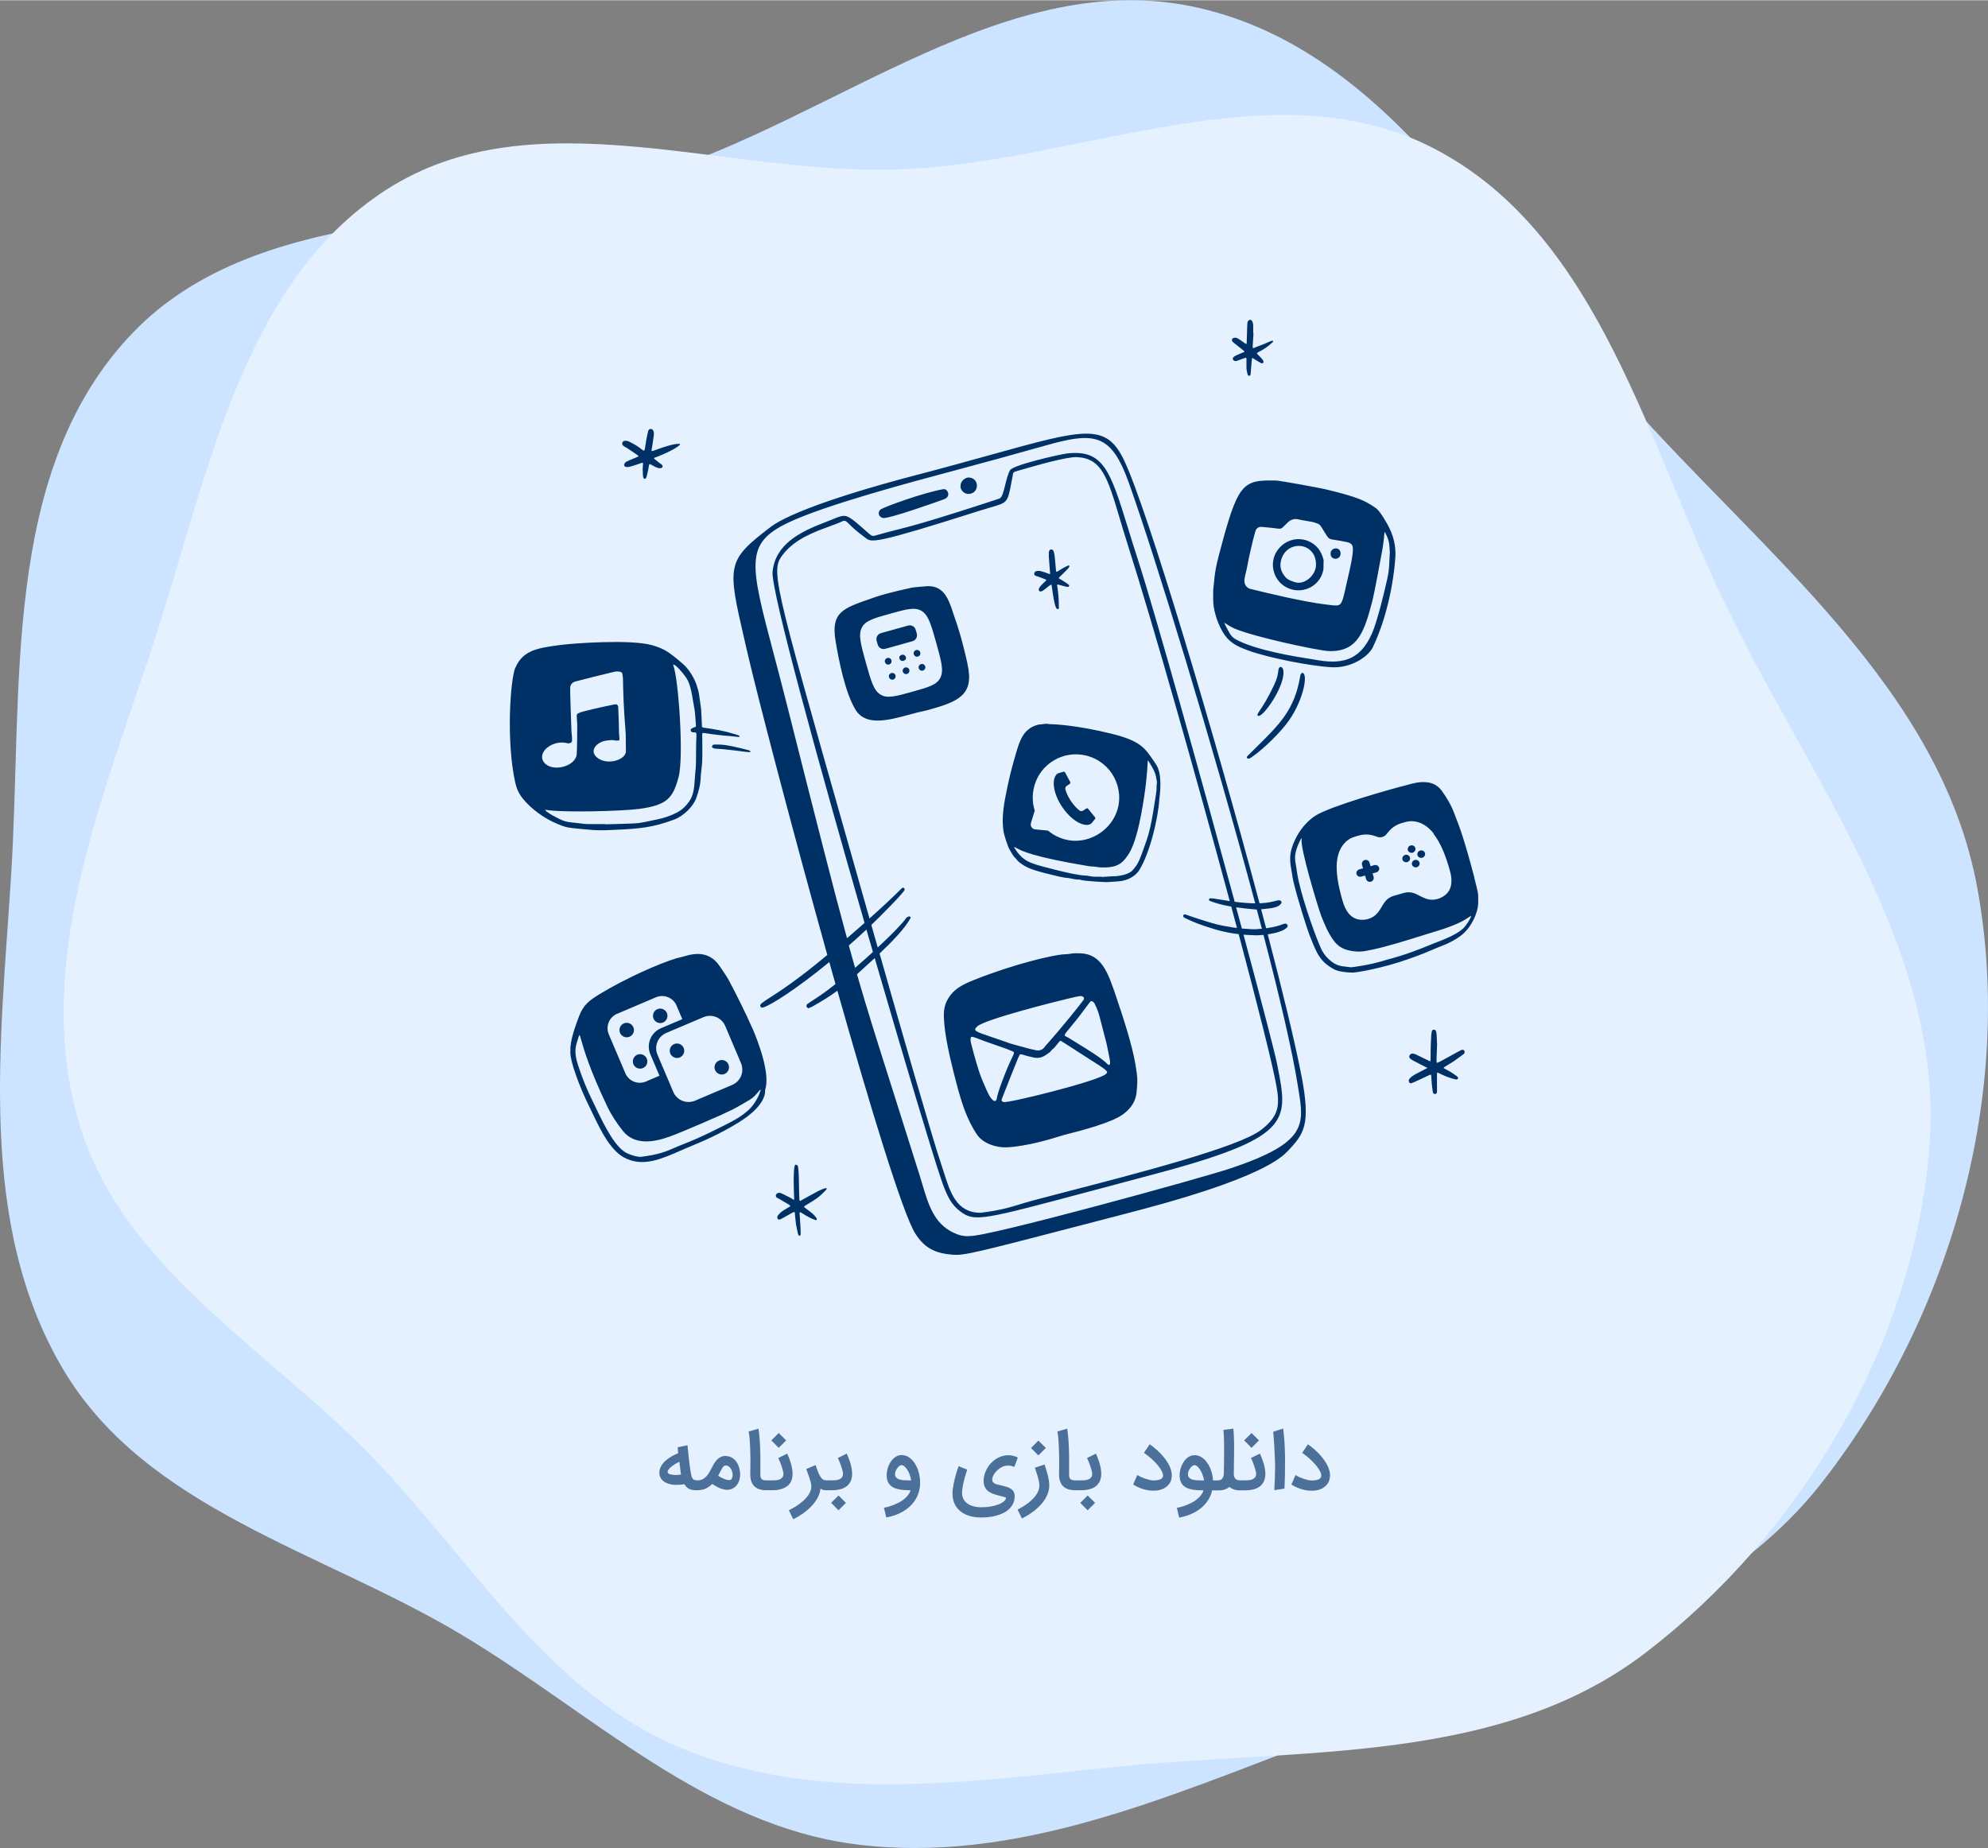<?xml version="1.0" encoding="UTF-8"?><svg id="a" xmlns="http://www.w3.org/2000/svg" width="16.51cm" height="15.35cm" viewBox="0 0 468 435"><rect x="0" y="0" width="468" height="435" fill="#808080" stroke="none"/><path d="M153.05,41.35C196.98,27.8,237.44-8.47,282.26,1.81c45.24,10.37,69.93,57.41,100.7,92.24,31.92,36.12,73.97,67.71,82.57,115.17,8.75,48.28-6.34,100.78-36.42,139.47-28.06,36.1-76.79,45.1-119.56,61.17-35.2,13.23-70.49,28.96-107.81,24.3-35.56-4.44-62.34-30.97-93.11-49.39-32.9-19.7-74.24-29.49-93.8-62.52C-5.46,287.99.15,245.55,2.63,205.79c2.74-43.85-2.24-93.8,27.38-126.18,29.61-32.37,81.15-25.34,123.04-38.26Z" fill="#cce4ff" fill-rule="evenodd"/><path d="M211.71,39.83c43.11-1.62,88.58-24.9,126.71-4.49,38.49,20.61,49.45,69.75,68.88,109.2,20.16,40.92,50.61,80.18,46.88,125.75-3.79,46.36-30.21,90.74-66.86,118.79-34.2,26.17-80.54,22.44-123.21,26.67-35.11,3.47-70.92,9.21-103.61-4.22-31.15-12.8-48.99-43.67-72.41-68.1-25.04-26.12-60.13-45.24-69.84-80.29-10.08-36.37,5.3-73.86,17.2-109.66,13.13-39.49,20.73-86.46,55.44-108.84,34.69-22.37,79.7-3.28,120.8-4.83Z" fill="#e5f1ff" fill-rule="evenodd"/><path d="M295.12,78.4h0v-.03s0,.03,0,.03ZM290.49,80.68l.05.04s.03.02.04.03c.65.52,1.14.9,1.5,1.18h0c.69.54.91.71.88.8-.01.04-.08.07-.16.11h-.02c-.39.18-.71.31-.97.42h0s0,0,0,0h0c-1.04.44-1.21.52-1.49.84-.37.43.26,1.03.84.8.35-.14.7-.26,1.05-.38.27-.09.54-.18.81-.28.35-.12.41-.1.41.26,0,.58,0,1,0,1.34,0,1.13,0,1.22.3,2.32.09.35.64.36.68-.14.25-3.19.26-3.26.33-3.59.01-.07.03-.14.05-.25.52.31.92.55,1.22.74.96.59,1.02.63,1.3.48.54-.31-.52-1.33-1.09-1.88l-.08-.08s-.05-.05-.08-.08c-.29-.28-.11-.38.45-.67.62-.33,1.72-.9,3.15-2.25.04-.03.04-.09.05-.15,0-.03,0-.06.01-.09h-.03c-.09-.03-.16-.04-.22-.04-.13,0-.25.06-.63.22-.51.23-1.49.66-3.56,1.43-.04.01-.07.03-.1.04-.09.04-.15.06-.2.04-.12-.05-.09-.43,0-1.84.03-.45.07-1.01.11-1.69h-.07c0-.21,0-.41,0-.62,0-.42.02-.83,0-1.24-.06-.97-.56-1.68-1.16-1.03-.22.23-.22.26-.28,2.28h0c-.02.64-.04,1.48-.08,2.59,0,.02,0,.05,0,.08,0,.24.01.64-.3.42-.35-.24-.64-.44-.87-.6-1.1-.77-1.19-.83-1.79-.78-.43.04-.67.47-.43.84.08.14.22.24.35.35ZM151.29,110.52v-.02s0,0,0,0v.02ZM147.38,105.27c.21.13.47.3.77.5.24.16.46.31.65.44,1.22.82,1.54,1.04,1.5,1.15-.01.04-.07.06-.15.1l-.04.02c-.23.11-.58.25-.96.41-.62.25-1.3.53-1.67.73-.44.24-.64.7-.52.95.31.63,1.38.26,3.03-.29.35-.12.73-.25,1.13-.38.29-.09.28-.07.21.87-.01.2-.03.45-.05.75h.02s.03.13.03.34c-.01.36-.04.97.14,1.56.06.21.31.31.48.19.2-.13.24-.22.64-2.04.07-.3.1-.55.13-.75.08-.52.11-.72.41-.56,1.72.93,1.8.93,2.45.88.22-.02.41-.18.41-.4,0-.12-.09-.26-.16-.37l-.03-.04s-.03-.03-.08-.06c-.12-.09-.48-.33-1.65-1.28-.25-.21-.05-.28.36-.42.13-.04.28-.1.44-.16,1.3-.52,4.23-1.77,5.21-2.78.03-.02-.05-.2-.07-.2-1.41-.1-3.91.81-5.64,1.43-.25.09-.49.18-.71.25-.34.12-.3-.09-.21-.58.02-.12.05-.27.07-.43.05-.34.1-.64.14-.91.3-1.91.37-2.33.16-2.8-.15-.35-.36-.48-.68-.46-.32.03-.48.18-.58.58-.37,1.59-.53,2.69-.64,3.4-.11.72-.15,1.04-.3,1.1-.12.04-.31-.1-.67-.37-.51-.39-1.37-1.04-2.85-1.74-.61-.28-1.5-.34-1.61.34-.08.47.18.63.87,1.06ZM207.81,121.88c1.26.33,13.12-3.93,14.34-4.37,1.96-.7.85-2.56-.01-2.42-4.76.8-14.03,4.22-14.8,4.76-.74.52-.65,1.73.47,2.03ZM227.99,116.23c2.57-.06,2.69-3.71.12-3.88-.88-.06-2.04.91-1.98,1.94v.02h-.01c-.1,1.03.92,1.94,1.87,1.92ZM243.77,135.48c.09.04.13.05.21.08.18.05.57.16,2.11.77.35.14.24.24-.07.51-.12.11-.28.25-.45.43l-.05.05-.08.08c-.49.49-1.18,1.18-.79,1.66.35.43,1.19-.27,1.88-.84.54-.45.98-.82,1.04-.52.02.09.04.27.07.52.17,1.29.59,4.37,1.09,4.99.07.1.28.12.42.12.04,0,.12-.18.12-.28,0-2.61-.22-4.02-.33-4.76-.07-.45-.1-.65-.02-.71.06-.05.19-.02.42.05.03,0,.07.02.1.03h.05c.29.09.54.15.75.21,1.1.3,1.29.34,1.43.04.12-.25-.04-.35-1.53-1.29l-.02-.02c-.21-.13-.38-.23-.52-.3-.35-.19-.46-.25-.22-.47.24-.24.47-.46.68-.66,1.33-1.29,1.89-1.83,1.64-2.08-.04-.03-.17-.05-.24-.01-.97.42-1.62.84-2.06,1.12-.57.36-.77.49-.81.08-.06-.69-.11-1.25-.15-1.72-.15-1.79-.18-2.17-.46-2.94-.18-.51-1.02-.42-1.04.23l-.02.02h-.01c-.03.99-.02,1.17.08,2.29.05.57.12,1.39.21,2.69.03.32-.07.28-.51.1-.31-.12-.79-.32-1.52-.51-1.77-.46-2.05.73-1.4,1.04ZM229.42,230.59c9.8-3.89,18.43-5.75,20.66-5.96.23-.02.46-.03.69-.04.41-.02.81-.04,1.21-.12.82-.16,1.64-.13,2.46-.1,4.92.24,6.42,4.58,8.3,10.16,1.57,4.66,3.74,11.16,4.56,16,.55,3.26.48,4.1.35,5.55-.02.26-.05.55-.07.87-.18,2.3-1.37,3.92-3.08,5.23-2.72,2.09-10.2,3.98-13.68,4.87l-.36.09c-.12.03-.38.11-.77.23-2.09.65-7.71,2.41-12.62,2.67h-.01c-2.46.14-5.62-.89-7.03-2.95-2.46-3.61-3.73-7.81-4.84-12.01-.03-.13-.08-.3-.13-.5-.62-2.35-2.38-9.07-2.76-13.6v-.11c-.14-1.61-.29-3.52.58-5.24,1.39-2.78,3.58-3.86,6.54-5.04ZM256,248.98c-1.5-.95-3.45-2.2-5.96-3.83-.41-.26-.43-.25-.77.13-.16.18-.31.38-.46.57-.35.45-.7.9-1.18,1.24-.03.02-.07.07-.11.13-.08.12-.21.3-.49.51-1.3.96-2.14,1.51-3.83,1.14-1.1-.23-1.79-.44-2.24-.58-.72-.22-.82-.25-.99.12l-.14.29c-.09.18-.15.33-.22.47l-.02.06c-.22.5-.42,1-1.25,3.1h0s0,0,0,0c-.52,1.32-1.29,3.27-2.47,6.24-.18.44-.05.7.41.82,1.08.29,22.24-4.92,24.08-6.62h0c.64-.6.46-.72-4.36-3.79ZM255.81,236.87c-.69.96-1.82,2.51-3.88,4.97-1.54,1.85-1.52,1.86-.86,2.17.15.07.34.16.56.3.6.37,1.2.74,1.8,1.11h0c3.05,1.88,5.96,3.67,7.27,5.02.23.24.88.58.54-1.12-.17-.85-.28-1.43-.37-1.89h0c-.32-1.67-.32-1.69-1.74-7.09l-.07-.28h0c-.37-1.42-.65-2.47-1.42-3.93-.16-.3-.43-.46-.8-.53h0c-.24.19-.51.57-1.02,1.27h0ZM233.58,244.12c.9.31,1.99.68,3.28,1.13.19.06.31.11.42.15.45.17.81.31,5.24,1.49.44.11.89.2,1.35.29l.18.04.12.02s0,0,0,0h0,0c.78.02,1.38-.24,1.8-.91,0,0,.04-.05.11-.13h0s0,0,0,0c.73-.82,4.8-5.37,8.99-10.84.17-.23.14-.65-.06-.74l-.05-.03c-.52-.26-.54-.26-3.57.46-2.77.65-19.73,4.9-21.37,6.56-.97.98-.64,1.09,3.54,2.51ZM228.53,245.27c.72,2.87,1.85,6.94,2.69,8.9.12.28.23.54.34.79h0c.97,2.27,1.42,3.32,2.2,4,.49.42.83.07.91-.48.26-1.66,2.04-6.06,2.51-7.18.43-1.04.79-1.78,1.05-2.32.51-1.04.65-1.33.19-1.52l-.11-.04-.31-.13c-.58-.23-1.15-.47-1.74-.67-4.42-1.51-5.39-1.9-5.93-2.12-.36-.15-.53-.21-1.37-.48-.31,0-.46.11-.47.36,0,.07,0,.15,0,.23,0,.23-.01.45.05.66ZM213.08,157.08c-.42.12-.67.55-.55.98.12.42.6.67.98.55.42-.13.67-.55.55-.98-.12-.42-.55-.67-.98-.55ZM209.83,158.39c-.42.12-.67.55-.55.98.12.42.6.67.98.55.42-.13.67-.55.55-.98-.12-.42-.55-.67-.98-.55ZM215.88,149.49c0-.19-.06-.41-.18-.83l-.02-.06c-.11-.38-.17-.59-.26-.74-.26-.44-.73-.71-1.25-.71-.19,0-.41.06-.83.18l-5.52,1.54c-.43.12-.64.18-.8.28-.44.26-.71.73-.71,1.25,0,.19.06.41.18.83.12.43.18.64.28.8.26.44.73.71,1.25.71.19,0,.41-.06.83-.18l5.52-1.54c.43-.12.64-.18.8-.28.44-.26.71-.73.71-1.25ZM209.86,155.39c-.12-.42-.55-.67-.98-.55-.42.12-.67.55-.55.98.12.42.55.67.98.55.42-.12.67-.55.55-.98ZM213.26,154.65c-.12-.42-.55-.67-.98-.55-.42.12-.67.44-.55.86.12.42.55.67.98.55.42-.12.67-.44.55-.86ZM216.64,153.53c-.12-.42-.55-.67-.98-.55-.42.12-.67.55-.55.98.12.43.55.67.98.55.42-.12.67-.55.55-.98ZM216.83,156.28c-.42.12-.67.55-.55.98.12.42.6.67.98.55.42-.13.67-.55.55-.98-.12-.42-.55-.67-.98-.55ZM215.91,167.69c-.64.16-1.3.34-1.96.52-4.91,1.32-10.18,2.74-12.57-1.22-2.41-3.98-3.95-11.66-4.69-16.24-1.08-6.63,1.67-7.58,8.26-9.86.3-.1.6-.21.91-.32,3.11-1.08,8.39-2.2,9-2.32.34-.06.65-.08,1.69-.17.44-.04,1.01-.09,1.77-.15,3.6-.08,4.87,2.5,6.05,6.3.11.36.24.74.4,1.18.61,1.75,1.57,4.49,3,10.82l-.02.03c1.66,7.29-2.07,8.83-9.2,10.81-.5.14-1.01.25-1.52.36-.37.08-.75.16-1.12.26ZM214.73,162.8c3.86-1.08,5.8-1.62,6.64-3.29.84-1.7.25-3.87-.96-8.2l-.03-.11c-1.2-4.26-1.8-6.4-3.37-7.4-1.58-1.01-3.54-.47-7.44.61l-.06.02c-3.86,1.08-5.8,1.62-6.64,3.29-.84,1.7-.24,3.87.96,8.2l.03.11c1.2,4.26,1.8,6.4,3.37,7.4,1.58,1.01,3.54.47,7.44-.61l.06-.02ZM250.02,189.88h.01c.75,1.12,1.64,2.11,2.58,2.86.9.71,1.8,1.18,2.61,1.34.53.11.99.08,1.38-.08.16-.07.31-.18.43-.32l.75-.93c.1-.12.1-.29,0-.41l-1.63-2c-.05-.06-.11-.1-.19-.11-.08-.02-.17,0-.24.05l-.75.5c-.16.1-.34.14-.53.1-.1-.02-.19-.06-.28-.12-.41-.3-1.23-1-2.07-2.26-.84-1.26-1.17-2.28-1.29-2.78-.07-.29.05-.59.29-.75l.75-.5c.14-.09.18-.27.11-.42l-1.22-2.27c-.05-.08-.13-.14-.22-.16-.03,0-.07,0-.1,0-.02,0-.03,0-.05,0l-1.15.34c-.18.05-.33.15-.46.27-.6.62-.82,1.72-.61,3.1.22,1.44.89,3.06,1.88,4.55ZM259.38,206.32h0s.01.01.01.01c-.01,0-.01-.01-.01-.01ZM236.21,195.47c-.17-1.5-.39-3.44.48-7.96.88-4.51,1.44-6.66,2.52-10.34.81-2.78,1.7-5.57,4.82-6.52.24-.08.48-.15.73-.16.25,0,.49-.04.74-.08.47-.07.94-.15,1.42,0,.01,0,.08,0,.2,0,1.04.03,6.17.19,14.62,2.28,6.64,1.64,7.78,3.32,9.79,6.29h0s0,0,0,0c.2.3.41.6.63.93h-.01c1.51,2.16.95,6.73.79,8.04-.02.14-.03.24-.03.3-.31,4.56-2.25,12.63-4.76,16.61-.71,1.13-2.5,2.44-4.91,2.57-.44.03-.88.06-1.3.09h0c-.5.03-.98.07-1.38.09-.42-.01-5.19-.2-6.27-.56-.13-.05-.19-.04-.31-.04-.23,0-.65.02-2.11-.3-.36-.08-.52-.08-.7-.1-.3-.02-.65-.04-1.98-.34-4.92-1.16-6.93-1.74-8.5-2.8-1.03-.7-1.22-.98-1.33-1.16-.04-.06-.07-.11-.13-.16-.58-.49-.94-1.13-1.3-1.76-.12-.21-.24-.43-.38-.64-.15-.25-1.2-3.1-1.33-4.26v-.03ZM242.7,193.7c-.22.7.26,1.42.99,1.49l3.03.29c1.3,1.1,2.89,1.89,4.69,2.23,5.57,1.05,11.2-3.01,11.97-8.62.8-5.84-3.56-11.34-9.8-11.56-4.28-.15-8.29,2.52-9.79,6.53-.86,2.29-.86,4.63-.2,6.72l-.9,2.91h.01ZM238.78,199.33c0,.07,0,.17.04.23,2.02,3.21,3.66,3.62,8.39,4.82.51.13,1.05.27,1.63.42,1.53.39,5.07,1.25,6.8,1.27.23,0,.46.05.72.1.38.08.84.17,1.51.16h1.5v.07c.33-.02.67-.05,1-.07h0c.65-.05,1.3-.1,1.95-.11,1.19-.02,3.41-.42,4.26-1.36,1.4-1.56,1.62-2.17,3.28-6.94l.06-.16c.97-2.77,1.54-6.52,1.88-8.75h0c.08-.51.14-.94.2-1.27.29-1.61.28-2.35.27-2.71,0-.14,0-.22.01-.28h0c.15-.5.05-1-.06-1.49-.02-.11-.04-.21-.06-.32-.2-1.21-.82-2.23-1.44-3.25-.11-.19-.23-.38-.34-.57-.18-.31-.19-.06-.25.96-.09,1.63-.3,5.24-1.5,11.65-.47,2.5-1.49,7.1-2.94,9.28-1.07,1.6-2.06,2.96-5.02,3.12-.86.05-1.73.05-2.59-.11-.31-.05-.63-.08-.95-.09-.32-.02-.64-.04-.95-.1-13.28-2.2-15.89-3.68-16.91-4.26-.2-.11-.34-.19-.48-.24ZM306.35,253.01c2.33,11.98.56,13.88-3.2,17.93l-.06.06v-.02c-5.81,6.26-29.49,12.44-37.68,14.58l-.38.1c-2.51.65-4.85,1.26-7.03,1.83-29.01,7.55-31.01,8.07-33.89,7.82-3.74-.34-6.38-1.37-8.65-4.99-2.98-4.77-10.55-29.64-18.33-57.15-1.64,1.22-3.41,2.34-6.01,3.8-.17.09-.35.16-.56.23-.1.04-.21.08-.32.12h.02s-.05-.05-.08-.08l-.04-.03c-.2-.15-.4-.29-.22-.76.04-.1.65-.5,1.47-1.04.76-.49,1.7-1.11,2.57-1.73.83-.6,1.74-1.3,2.72-2.08-.48-1.72-.97-3.44-1.45-5.17-7.57,6.2-13.79,10.22-15.61,10.69v.02c-.35.02-.5-.05-.61-.28-.23-.48.37-.86,2.13-2,2.3-1.47,6.58-4.21,13.62-10.11-8.39-30.07-16.5-61.15-18.84-71.31-.2-.86-.39-1.68-.57-2.47h0c-4.17-18.02-4.39-18.98,6.01-26.93,5.98-4.56,26.28-10.16,33.56-12.06,7.13-1.86,13.15-3.53,18.25-4.95,22.4-6.22,27.27-7.58,31.51,1.39,5.45,11.51,21.05,63.74,31.83,104.17,1.86-.07,3.04-.37,3.77-.56.34-.09.58-.15.75-.15.44-.01.86.34.56.77-.65.96-2.22,1.11-4.37,1.32l-.34.03c.4,1.51.79,2.99,1.18,4.46,2.05-.27,3.03-.62,3.69-.86.24-.09.43-.16.62-.2.58-.14,1.02.42.59.89-.76.83-2.69,1.34-4.52,1.61,3.57,13.66,6.42,25.46,7.9,33.1ZM295.51,214.04c-1.17-.11-2.79-.26-4.51-.5.46,1.7.91,3.36,1.35,4.99,1.23.11,2.65.21,3.43.16.46-.03.89-.07,1.28-.11-.39-1.48-.79-2.99-1.19-4.51l-.36-.03ZM214.34,216.09s-.02.04-.03.05c-1.28,2.41-4.47,5.65-7.25,8.28,4.3,15.1,12.58,43.99,14.41,49.28.26.75.5,1.51.74,2.28,1.5,4.74,2.98,9.42,8.56,9.48,4.62-.56,7.01-1.29,9.52-2.06h0s0,0,0,0c.93-.28,1.87-.57,2.95-.86,2.35-.63,5.15-1.35,8.22-2.15,16.22-4.2,40-10.36,45.34-14.39,4.43-3.35,4.48-6.02,3.66-10.55-.9-4.97-4.34-18.63-8.86-35.59-1.61-.19-3.62-.54-5.82-1.21-3.7-1.14-4.78-1.65-5.97-2.19-.23-.11-.47-.22-.73-.34-.37-.17-.68-.38-.49-.74.16-.28.26-.25,1.35.14.45.16,1.07.38,1.94.65l.2.07h0c3.89,1.25,4.5,1.45,8.17,2.04.19.03.53.08.95.12-.44-1.65-.89-3.34-1.35-5.04l-.14-.02-.1-.02c-2.48-.41-4.73-1.2-4.91-1.37-.18-.17-.08-.52.16-.53.43-.04,1.35.12,2.6.33h0c.61.1,1.3.22,2.04.33-7.86-29.18-18.01-65.04-23.99-83.82-.74-2.34-1.38-4.47-1.95-6.4-2.82-9.46-4.18-14.04-10.03-14.3-2.42-.11-9.61,1.97-13.02,2.96-.47.14-.87.25-1.18.34-.8.23-.81.34-.9.87-.02.11-.03.23-.06.37-.1.49-.18.94-.26,1.35-.48,2.56-.71,3.75-1.41,4.48-.61.63-1.59.91-3.4,1.44-.74.21-1.61.47-2.66.8-24.95,7.93-25.46,7.52-26.86,6.41-.09-.08-.19-.15-.3-.23-1.83-1.31-2.83-2.29-3.47-2.93-.81-.8-1.08-1.07-1.75-.74-.82.4-1.87.78-3.05,1.21-3.49,1.28-8.08,2.95-10.88,6.57-2.9,3.76-2.51,5.14,14.71,65.79,1.71,6.01,3.58,12.6,5.63,19.84l.02.08c2.77-2.47,5.45-4.95,7.61-7.12.34-.34.78.06.62.43-.36.9-6.38,6.84-7.15,7.58-.22.21-.43.41-.65.62.38,1.33.89,3.15,1.51,5.32,3.08-2.86,5.66-5.47,6.68-6.9.13-.19.38-.31.61-.41.1-.04.26.04.37.1.16.08.09.2.03.3ZM199.37,220.84c1.35-1.16,2.76-2.39,4.16-3.62-10.76-37.33-22.09-78.46-21.66-82.67.65-6.42,6.29-9.37,12.59-11.74.64-.24,1.18-.46,1.65-.66,2.53-1.04,3.02-1.24,5.5.84.99.83,1.69,1.45,2.21,1.92,1.32,1.17,1.48,1.32,2.18,1.12,2.03-.59,3.41-.94,4.88-1.31,3.72-.94,7.93-2,24.35-7.39.67-.22,1-1.59,1.39-3.16.3-1.21.62-2.54,1.15-3.54.62-1.2,11.71-3.74,13.46-3.94,8.58-.98,10.16,4.14,14.34,17.65.67,2.17,1.41,4.57,2.26,7.19,4.32,13.38,14.85,51.23,22.83,80.7,1.49.2,3.15.35,4.83.37-9.74-36.45-23.54-81.69-29.82-99.19-3.89-10.82-7.63-11.76-17.68-9.1-1.43.38-3.26.9-5.58,1.55h0s0,0,0,0h0s0,0,0,0c-4.2,1.18-9.99,2.8-17.85,4.89-10.14,2.7-30.41,8.12-39,12.23-10.28,4.9-9.04,9.6-3.42,30.88.95,3.59,2.02,7.64,3.18,12.25,7.09,28.09,10.97,43.36,14.08,54.73ZM201.3,227.78c1.42-1.22,2.84-2.48,4.2-3.72-.51-1.75-1.02-3.51-1.53-5.28-1.39,1.3-2.78,2.55-4.15,3.75.51,1.83.99,3.56,1.47,5.24ZM305.68,256.54c-.06-.36-.12-.72-.17-1.1-1.27-8.02-4.24-20.72-8.07-35.41-.92.09-1.75.12-2.32.1h.01v-.03c-.1,0-.21,0-.33-.01-.48-.02-1.18-.04-2.06-.11,4.22,15.7,7.37,27.77,7.85,30.2l.15.75c2.61,13.17,3.35,16.88-30.04,25.71-5.13,1.36-9.62,2.56-13.55,3.61-25.93,6.92-27.7,7.4-31.03,4.92h-.01.01c-2.1-1.55-3.18-3.47-4.67-7.91-2.15-6.4-8.51-27.59-15.53-51.77-.7.64-1.35,1.23-1.9,1.73h0s-.49.45-.49.45c-.65.59-1.24,1.13-1.79,1.63,2.38,8.27,4.67,15.49,8.27,26.82,1.78,5.6,3.87,12.21,6.46,20.44.23.72.44,1.43.65,2.14h0c1.42,4.79,2.73,9.21,7.27,11.41,1.22.59,2.51.96,3.89.82v-.02c3.54.41,54.64-13.63,61.58-15.97,17.83-6,17.15-10.19,15.83-18.39ZM344.75,247.44v-.04c-.01-.22-.2-.27-.34-.31h-.02s-.01-.01-.01-.01c-.24-.05-.49.09-1.49.64-.33.18-.73.41-1.24.69-.6.32-1.09.59-1.5.82-1.92,1.06-1.94,1.07-1.97.62-.02-.26-.02-.29.12-3.78h.01s.01.01.01.01c-.03-.51-.05-.96-.06-1.35-.08-1.89-.1-2.45-.8-2.37-.23.03-.36.16-.4.4-.01.08-.03.17-.04.25-.03.18-.07.37-.08.55-.17,2.75-.16,4.34-.16,5.23,0,1,0,1.1-.27.94-.06-.03-.6-.29-1.32-.64-.57-.27-1.24-.6-1.88-.91-.54-.26-1.24-.36-1.48.24-.25.66.06.81,2.22,1.91.54.28,1.2.61,1.99,1.03-.42.23-.88.46-1.33.69-1.84.93-3.63,1.83-2.92,2.75.25.32.46.22,2.34-.67.61-.29,1.41-.67,2.44-1.14.35-.15.36,0,.4.81h0c.02.35.04.83.1,1.45.04.4.1.8.15,1.2.03.21.06.41.09.62.07.53.98.64.98-.12,0-1.29,0-2.22-.01-2.89h0c-.01-1.24-.01-1.58.09-1.62.04-.02.1.01.18.05l.03.02s.03.01.04.02c.08.04.16.07.24.11.1.05.2.09.3.14h0c.86.41,1.79.85,3.41,1.26.66.15.96-.34.38-.76-1.33-.96-2.19-1.41-2.66-1.65-.3-.15-.44-.23-.44-.3,0-.07.11-.13.31-.26l.06-.04.05-.03.57-.35c.88-.54,1.18-.72,1.47-.92.15-.1.29-.21.52-.38.33-.24.82-.61,1.74-1.26.23-.17.21-.39.2-.61v-.03ZM194.27,279.67c-.08.03-.16.06-.24.08h0c-.27.09-.46.16-.64.23-.47.18-.91.43-2.45,1.27h0s0,0,0,0h0s0,0,0,0h0c-.62.35-1.43.79-2.48,1.36-.15.08-.25.02-.26-.17-.07-1-.09-2.25-.11-3.47-.03-2-.07-3.93-.3-4.59-.06-.17-.58-.46-.71,0-.38,1.36-.2,6.37-.12,7.79.02.35-.21.19-.54-.03h0c-.14-.09-.3-.2-.46-.28-.21-.11-.4-.2-.58-.29-1.67-.86-1.84-.94-2.36-.71-.41.18-.57.74-.07,1.09.06.04.12.06.19.09.06.02.12.05.18.08.46.27.84.49,1.17.68h0c1.21.71,1.58.92,1.55,1.07-.01.06-.09.11-.21.18h-.01c-.26.17-.49.3-.69.42-.94.56-1.33.79-1.97,1.57-.33.41-.27,1.43.82.82.42-.24.79-.45,1.1-.62,1.47-.83,1.86-1.05,1.97-.95.04.04.05.11.06.22v.04c.06.55.1.97.13,1.29.06.64.09.92.13,1.2.03.21.08.41.15.78.07.33.17.8.31,1.51.04.17.18.58.42.54.32-.05.29-.51.08-3.79-.03-.39-.05-.82-.08-1.3v-.02s-.01.04-.01.04c0,0-.01-.07-.01-.2.01-.41.08-.37.7.02.34.21.85.53,1.6.93.28.15.58.27.88.39.17.07.33.13.5.2.41.18.44-.25.31-.43l-.02-.02-.04-.05s-.07-.09-.1-.13c-.22-.29-.45-.58-.73-.82-.62-.53-1.11-.88-1.44-1.12-.6-.43-.75-.54-.4-.76.34-.21.64-.39.92-.56,1.55-.93,2.45-1.46,4.08-3.22.06-.05.09-.12.12-.2.01-.03.03-.06.04-.09-.04,0-.08-.02-.12-.04-.09-.03-.17-.07-.24-.04ZM135.91,195c-2.03-.18-2.67-.24-4.68-1.09-2.92-1.21-6.06-3.36-8.18-6-.88-1.09-1.43-2.3-1.74-3.66-2.21-9.88-1.16-24.35,0-27.16l.03.03c1.71-4.08,5.33-4.6,9.65-5.22l.22-.03c3.66-.53,17.34-1.46,22.3-.04,2.84.83,3.89,1.52,7.22,4.37,1.43,1.22,2.76,3.41,3.29,5.11.45,1.44.48,1.66.67,3.02.08.57.18,1.35.36,2.51,0,.03.06,1.19.11,2.2h0c.04.79.07,1.49.07,1.5,0,.05,0,.09,0,.13,0,.28-.01.52.34.57,2.87.4,4.86.74,7.46,1.55.1.03.2.06.28.09h0c.58.18.84.25.8.44-.04.19-.53.11-.74.07-1.02-.13-1.52-.17-2.08-.21-.46-.03-.95-.07-1.8-.17-1.44-.16-2.39-.3-3-.4-1.14-.17-1.18-.18-1.18.18v.07c0,.51.07,3.93,0,6.18-.01.53-.11,1.39-.2,2.2-.08.74-.16,1.44-.17,1.81-.04,1.67-.49,3.23-1.04,4.78-.68,1.91-2.9,4.2-5.22,5.06-4.88,1.84-8.17,2.16-13.76,2.4-3.66.17-4.15.19-7.38-.13-.63-.06-1.16-.11-1.62-.15h0s0,0,0,0h0ZM128.03,179.37c1.85,2.47,7.38,1.09,7.73-1.8.11-.88.13-7,.13-7.09-.03-.53-.06-.94-.08-1.26-.05-.67-.08-.97.05-1.15.1-.14.29-.22.63-.36.07-.03.15-.06.24-.1.34-.14,4.78-1.22,7.93-1.84.44-.08.84.06.88.67.16,3.54.16,4.59.16,5.2,0,.36,0,.56.03,1.03.02.25.04.46.06.64.07.75.09.96-.24.96-.08,0-.16,0-.23.01-.15.01-.31.02-.45-.01-.59-.16-1.16-.09-1.75-.03l-.15.02c-2.35.23-4.26,2.23-2.6,3.85,2.27,2.21,7.09.79,6.98-1.4-.02-.53-.04-3.4-.04-3.71h.01c0-.14-.04-.66-.1-1.44-.12-1.59-.32-4.21-.42-6.6-.12-2.86-.12-4.05-.13-4.69,0-.32,0-.5-.02-.68-.02-.24-.05-.48-.14-1.05h0c-.08-.57-1.27-.6-1.9-.45-2.23.53-7.1,1.74-9.17,2.29-.67.18-1.07.61-1.21,1.33-.07.34.28,10.08.3,10.49.01.18.03.39.06.62.08.82.19,1.81-.17,1.96-.26.11-.59.22-.85.14-3.38-.95-7.27,2.11-5.54,4.44ZM134.48,193.55c1.45.14,2.14.23,2.59.29.2.03.36.05.51.06.47.05.95.05,2.88.04.54,0,1.2,0,2,0v.06c1.47-.05,2.64-.08,3.59-.1,2.39-.07,3.41-.09,4.42-.22.75-.1,1.49-.25,2.79-.53h0c.46-.1.99-.21,1.61-.34,1.52-.31,2.98-.82,4.37-1.52,1.21-.61,2.17-1.5,2.95-2.59,1.12-1.56,1.24-3.44,1.36-5.18.01-.19.03-.38.04-.57.06-.78.11-1.28.14-1.66h0c.03-.32.05-.54.07-.77.04-.54.04-1.08.06-2.93,0-.47,0-1.02.01-1.68,0-.97.04-1.68.06-2.19.04-.81.05-1.13-.1-1.26-.1-.09-.26-.1-.53-.11h-.09s-.06-.01-.1-.01c-.47-.04-.78-.65-.2-.95.3-.16.51-.22.65-.27.25-.07.29-.09.27-.46l-.02-.22c-.05-.8-.18-2.73-.27-3.24-.07-.43-.14-.85-.21-1.23h0c-.61-3.65-.9-5.37-2.11-6.94-.46-.6-1.85-2.39-2.72-2.68,0,.02,0,.05,0,.07,0,.05,0,.09,0,.13,1.24,3.23,2.51,21.62,1.25,26.32-1.31,4.87-2.59,6.6-9.26,7.5-4.07.55-18.61.92-22.19.19l.02.03c.11.15.21.29.34.41.02.03.06.05.1.06.03.01.05.02.08.04.84.63,1.77,1.09,2.69,1.56h0s.12.06.12.06l.21.1c.83.42,1.69.64,2.62.73ZM168.66,175.21c-.44,0-.71,0-.85.12-.31.28-.25.54.07.72.24.13.55.15,1.12.18.37.02.86.04,1.51.11,2.28.23,3.69.42,4.58.54,1.38.18,1.49.2,1.62-.07-.05-.03-.1-.06-.16-.09-.14-.08-.29-.16-.43-.2l-.29-.07c-1.99-.51-4.85-1.24-6.74-1.23h0c-.16,0-.3,0-.43,0ZM306.64,158.34c-.17-.05-.4.21-.52.56-.03.07-.04.15-.04.22,0,.04,0,.08-.02.12-1.29,7.72-4.85,11.24-10.15,16.46-.63.63-1.29,1.27-1.97,1.96-.02.02-.04.04-.06.05l-.03.03c-.11.1-.21.2-.28.33-.22.37.27.65.8.31,2-1.26,5.76-4.61,8.4-7.91h-.02c3.77-4.7,5.39-11.73,3.88-12.13ZM302.07,157.53c-.08-.3-.38-.59-.61-.59s-.43.28-.49.66c-.01.1-.03.2-.04.29-.12.84-.24,1.71-.96,3.24-1.64,3.48-2.8,5.19-3.42,6.11-.47.7-.64.94-.47,1.15.9,1.09,6.84-7.33,5.99-10.86ZM299.91,134.62c-1.46-4.98,3.62-9.32,8.28-7.21,1.82.83,2.88,2.33,3.36,4.22.07.26.05.55.03.84,0,.13-.02.26-.02.39.25,2.17-1.31,5.18-4.62,5.92-2.81.62-6.07-.91-7.03-4.16ZM302.57,135.76c.56.66,1.32.92,2.07,1.17h0c.05.02.1.04.16.05,2.15.76,4.97-1.46,5-4.07v.02c.09-5.39-6.84-6.08-8.21-1.14-.42,1.52-.01,2.8.98,3.97ZM315.59,130.27c.03-1.71-2.32-1.56-2.36-.01-.04,1.65,2.34,1.61,2.36.01ZM285.6,139.85c0-.5,0-.78.01-1.05.02-.35.06-.69.15-1.47h0s.1-.86.1-.86h-.02c.26-2.23.37-3.02,1.15-6,4.43-16.98,5.51-17.57,13.45-17.4.89.02,10.27,1.73,11.54,2.04,7.82,1.88,9.38,2.69,11.94,4.46.94.65,2.59,3.53,3.1,4.56,1.42,2.87,1.67,5.5,1.39,7.87,0,.02-.68,10.78-5.21,20.28-1.1,2.32-5.2,4.94-9.56,4.75-4.85-.22-15.07-2.22-19.81-3.96-2.84-1.04-4.62-1.96-6.05-4.46-1.43-2.5-2.2-5.5-2.18-7.44,0-.57,0-.99,0-1.32h0ZM294.57,138.63s.19.04.49.12c2.27.56,11.94,2.94,17.38,3.54.25.03.48.05.69.08,2.62.31,2.67.32,3.67-4.17.12-.53.25-1.11.39-1.71.68-2.94,1.47-6.36,1.27-7.7h0,0c-.13-.91-.79-1.1-1.63-1.28-1.15-.24-1.94-.36-2.52-.45-.72-.11-1.1-.16-1.39-.35-.32-.21-.54-.57-1.01-1.34-.2-.33-.45-.73-.76-1.23-.26-.41-.52-.8-1.02-.96-.15-.04-.29-.09-.43-.14-.24-.09-.48-.17-.73-.22-.45-.09-.91-.17-1.37-.24-.64-.1-1.28-.21-1.91-.36-1.09-.28-1.91.1-2.65.82-.21.21-.39.39-.54.54-.45.46-.68.69-.96.78-.28.1-.61.05-1.27-.04-.3-.04-.67-.09-1.13-.14-.21-.02-.43-.04-.64-.06h0c-.38-.03-.75-.06-1.12-.11-.98-.16-1.61.16-1.88,1.09-.58,1.94-1.73,7.1-1.84,7.93-.08.53-.21,1.05-.34,1.58h0c-.14.57-.29,1.15-.36,1.74-.13,1.14.48,2.09,1.61,2.28ZM288.23,146.56c.07.36,1.04,2.1,1.22,2.42.32.55.73,1.04,1.31,1.38,4.62,2.68,14.91,4.28,17.8,4.72h0c.38.06.64.1.73.12,6.23,1.19,10.73.58,13.69-6.13,1.21-2.74,2.87-9.56,3.58-12.76.4-1.83.44-2.54.53-4.55h0s0-.02,0-.02c.02-.49.05-1.05.09-1.73h.01c-.03-.33-.05-.61-.06-.87-.11-1.58-.14-1.96-1.03-3.82-.01-.03-.05-.05-.08-.07-.01,0-.02-.01-.03-.02h-.01s0-.01,0-.01c0,0-.01-.01-.02-.02-.05.13-.07.33-.1.72-.05.59-.13,1.58-.42,3.32-.2,1.26-1.99,10.78-2.35,12.11-1.86,7.01-3.31,12.16-10.36,11.86-2.4-.11-17.06-3.22-21.9-5.21-.99-.41-1.66-.86-2.1-1.15-.22-.15-.37-.25-.48-.29ZM160.04,248.88c.86-.37,1.27-1.37.91-2.24-.37-.86-1.37-1.27-2.24-.91-.86.37-1.27,1.37-.91,2.24.37.86,1.37,1.27,2.24.91ZM170.58,252.77c.86-.37,1.27-1.37.91-2.24-.36-.88-1.37-1.27-2.24-.91-.86.37-1.27,1.37-.91,2.24.37.86,1.37,1.27,2.24.91ZM149.11,250.48c.37.86,1.37,1.27,2.24.91.88-.36,1.27-1.37.91-2.24-.37-.86-1.37-1.27-2.24-.91-.86.37-1.27,1.37-.91,2.24ZM156.09,240.66c.86-.37,1.27-1.37.91-2.24-.37-.86-1.37-1.27-2.24-.91-.86.37-1.27,1.37-.91,2.24.37.86,1.37,1.27,2.24.91ZM148.2,244.01c.86-.37,1.27-1.37.91-2.24-.37-.86-1.37-1.27-2.24-.91-.86.37-1.27,1.37-.91,2.24.37.86,1.37,1.27,2.24.91ZM177.08,241.89c1.54,3.59,4.29,10.93,3.04,14.64.13,3.1-3.53,5.98-6.16,7.61-4.6,2.86-8.96,4.67-11.38,5.67-.3.12-.57.23-.8.33-.56.24-1.12.48-1.66.72-4.53,1.98-8.47,3.69-12.63,1.87-3.66-1.6-6.03-6.58-7.95-10.59-.33-.68-.64-1.34-.94-1.94-1.81-3.62-4.66-10.72-4.31-13.04-.14-2.18,1.28-6.03,2.06-8.06,1.03-2.67,2.46-3.69,4.8-5.12,6.24-3.8,14.12-7.25,18.14-8.46.31-.09.62-.16.93-.23h0c.35-.08.7-.16,1.04-.27,3.4-1.04,6.18-.56,8.18,2.39.1.15.2.29.29.43l.11.16c.66.97,1.32,1.93,1.87,2.96,1.36,2.51,4.22,8.29,5.34,10.92h.01s.01,0,.01,0ZM156.84,243.12c-1.98.84-2.9,3.13-2.06,5.12l3.72,8.76c.84,1.98,3.13,2.9,5.12,2.06l8.76-3.72c1.98-.84,2.9-3.13,2.06-5.12l-3.72-8.76c-.84-1.98-3.13-2.9-5.12-2.06l-8.76,3.72ZM143.32,243.45l3.89,9.14c.79,1.88,2.97,2.76,4.85,1.96l3.19-1.36-2.14-5.04c-1.01-2.37.09-5.13,2.48-6.14l5.04-2.14-1.36-3.19c-.79-1.88-2.97-2.76-4.85-1.96l-9.14,3.89h.01s-.01-.01-.01-.01c-1.88.79-2.76,2.97-1.96,4.85ZM176.46,258.87c-3.46,2.06-4.09,2.34-4.97,2.73-.38.17-.81.36-1.53.73-.03.02-8.64,3.84-12.25,5.16-3.98,1.46-8.41,2.06-11.1-1.34-1.42-1.79-2.68-3.69-3.66-5.75-4.18-8.76-5.51-13.44-6.11-15.57-.19-.66-.3-1.07-.42-1.29-.17.24-.71,2.15-.78,2.41-.4,1.56-.05,3.27.44,4.76,1.14,3.47,2.12,5.76,3.38,8.34.23.47.46.96.71,1.47,2.1,4.39,4.76,9.94,7.81,11.08.95.36,1.89.7,2.92.68,4.22-.52,6.01-1.3,7.98-2.16.59-.26,1.2-.52,1.9-.79,2.31-.89,4.57-1.91,6.8-3,5.84-2.85,6.77-3.43,8.8-5.21h-.01v-.02c.63-.55,2.08-2.36,2.69-4.52.01-.02,0-.05,0-.09,0-.02,0-.03,0-.04-.17.07-.36.3-.62.62-.42.51-1.02,1.23-1.97,1.8ZM332.55,200.68c.48-.14.77-.65.64-1.1-.13-.47-.65-.73-1.13-.6s-.77.65-.64,1.1c.13.47.65.73,1.13.6ZM332.4,203.5c.13.47.65.73,1.13.6.48-.14.77-.65.64-1.1-.13-.47-.65-.73-1.13-.6-.48.14-.77.65-.64,1.1ZM334.82,201.87c.48-.14.77-.65.64-1.1-.13-.47-.65-.73-1.13-.6-.48.13-.77.65-.64,1.1.13.47.65.73,1.13.6ZM320.47,206.31l.89-.25.24.85c.13.47.65.73,1.13.6.48-.14.77-.65.64-1.1l-.24-.85.89-.25c.48-.14.77-.65.64-1.1-.13-.47-.65-.73-1.13-.6l-.89.25-.24-.85c-.13-.47-.65-.73-1.13-.6-.48.14-.77.65-.64,1.1l.24.85-.89.25c-.48.14-.77.65-.64,1.1.13.47.65.73,1.13.6ZM331.28,202.9c.48-.14.77-.65.64-1.1-.13-.47-.65-.73-1.13-.6-.48.14-.77.65-.64,1.1.13.46.65.73,1.13.6ZM347.99,211.26c0,.14-.02.29-.02.49.27,2.36-1.33,6.43-4.09,8.48-1.37,1.01-2.84,1.8-4.44,2.39-.86.32-1.44.57-2.11.86-1.12.49-2.5,1.09-5.83,2.26-5.95,2.12-12.07,3.16-13.01,3.16-1.09,0-2.17-.11-3.25-.34-.66-.14-1.25-.44-1.81-.79-2.74-1.68-3.48-3.52-4.76-6.7-.13-.33-.27-.67-.41-1.03-.47-1.17-2.82-8.49-3.79-12.64-.12-.54-.21-1.09-.29-1.63-.06-.4-.12-.79-.2-1.19-.19-.99-.3-1.98-.25-2.99.14-2.66,2.31-7.41,6.13-9.74,3.51-2.14,17.43-6.15,21.46-7.13.09-.02.21-.05.35-.1.88-.25,2.73-.77,4.55-.48,1.17.18,2.35.8,3.2,1.98,1.24,1.69,2.27,3.5,3,5.48.11.31.24.62.37.97h0c.73,1.87,1.87,4.75,4.3,13.99l-.02.02v.02c.97,3.68.95,4.03.91,4.65ZM316.15,212.28c.24.85.64,1.77,1.22,2.54.59.77,1.42,1.42,2.57,1.6.66.1,1.38.09,2.15-.14.93-.27,1.6-.75,2.09-1.3.44-.49.79-1.06,1.08-1.54l.04-.07s.04-.06.05-.09l.02-.04s.02-.03.03-.05c.34-.57.66-1.04,1.02-1.39.48-.46,1.06-.78,1.68-.96l2.35-.68c.62-.18,1.31-.21,1.93-.08.51.1,1.01.33,1.61.64.03.02.05.03.08.05.03.02.07.03.11.05.53.27,1.15.58,1.8.77.71.21,1.55.24,2.46-.02.76-.22,1.4-.6,1.9-1.02.88-.75,1.24-1.75,1.32-2.72.1-.96-.07-1.95-.31-2.81-1.09-4.06-2.41-6.92-3.91-8.82h.1c-1.51-1.91-3.24-2.86-5.11-2.94-.66-.03-1.27.12-1.76.26l-.72.2c-1.21.35-2.29,1.06-3.08,2.03l-.48.59c-.24.3-.59.53-.97.64-.37.11-.79.1-1.15-.02l-.71-.24c-1.19-.41-2.49-.42-3.7-.07l-.72.2c-.5.16-1.09.35-1.63.72-1.56,1.07-2.52,2.8-2.78,5.22h-.01c-.22,2.36.22,5.48,1.42,9.49ZM346.32,215.56c-.12.03-.27.13-.52.3-.8.55-2.61,1.79-7.8,3.34-1.02.3-2.2.67-3.48,1.07-3.61,1.13-7.97,2.5-11.54,3.25-2.16.46-3.14.64-5.4.17-1.57-.33-2.79-1.14-3.71-2.45-1.23-1.74-2.06-3.69-2.83-5.66-.7-1.82-5.18-16.56-4.58-18.13,0-.02,0-.05,0-.08,0-.02,0-.04,0-.05-.01,0-.03.01-.05.01-.05.01-.1.03-.11.06-.25.38-.66,1.28-.8,1.66-.83,2.21-.71,2.94-.34,5.14h0s0,0,0,0c.07.43.15.92.24,1.49.62,4.11,3.62,13.04,5.47,17.3.45,1.05,1.08,2,1.94,2.78,1.68,1.51,2.62,1.61,4.34,1.79.3.03.62.07.98.11,4.48-.59,6.85-1.32,7.89-1.64.2-.06.35-.11.45-.14,4.46-1.15,8.05-2.61,10.32-3.55.53-.22.99-.41,1.38-.55.12-.05.25-.1.4-.15h0c1.7-.67,4.79-1.87,6.1-3.36h.02c.57-.67,1.53-2.06,1.64-2.71Z" fill="#003166" fill-rule="evenodd"/><path d="M173.86,345c-.13-.32-.29-.62-.48-.9-.2-.28-.42-.52-.68-.73-.26-.21-.55-.38-.88-.49-.32-.12-.68-.18-1.07-.18-.43,0-.81.09-1.14.27-.33.17-.62.4-.88.68-.26.27-.48.58-.69.93-.2.35-.39.7-.56,1.05-.17.34-.35.67-.55,1-.19.34-.41.64-.67.9-.25.27-.54.49-.87.66-.33.16-.71.25-1.16.25-.19,0-.35,0-.49-.03-.14-.03-.26-.06-.36-.11-.1-.06-.2-.12-.27-.21-.08-.09-.15-.2-.21-.34-.02-.04-.05-.11-.09-.23-.04-.12-.08-.33-.14-.61-.05-.29-.12-.68-.2-1.18-.07-.49-.16-1.13-.25-1.91,0-.04-.02-.16-.04-.34-.02-.19-.04-.41-.07-.66-.02-.26-.05-.53-.08-.81-.03-.29-.06-.57-.09-.82-.03-.26-.05-.47-.06-.66-.02-.19-.03-.31-.04-.36l-2.31.49.12,1.39c-.3.12-.63.27-.97.44-.34.16-.67.35-.99.57-.33.21-.64.44-.94.69-.3.26-.56.53-.79.83-.22.3-.4.62-.54.96-.13.34-.2.7-.2,1.08,0,.35.05.67.16.95.11.28.26.53.45.74.2.21.42.4.68.55.26.15.54.27.84.37.3.1.61.17.93.21.33.04.65.06.98.06.29,0,.59-.01.89-.04.3-.03.63-.06.98-.11.21.36.43.63.66.82.23.19.47.33.73.41.26.09.53.14.81.16.23.01.47.02.73.03h0s.18,0,.18,0c0,0,0,0,0,0,0,0,0,0,0,0h.18v-.02c.64-.02,1.21-.13,1.71-.37.55-.26,1.07-.62,1.55-1.1.14.1.29.2.45.3.16.1.33.19.49.28.17.09.33.18.48.26.16.07.3.14.43.19.29.11.58.2.86.26.29.07.56.1.81.1.3,0,.59-.05.86-.14.27-.09.53-.22.77-.38.24-.17.45-.37.63-.61.19-.24.34-.5.46-.79.1-.27.18-.56.23-.85.06-.29.08-.59.08-.9,0-.34-.03-.67-.1-1.01-.06-.34-.16-.67-.28-.99ZM159.79,347.16c-.2.01-.39.02-.58.02-.21,0-.44,0-.68-.03-.24-.03-.46-.06-.67-.11-.2-.05-.37-.12-.5-.21-.13-.09-.2-.2-.2-.34,0-.15.05-.3.14-.46.1-.16.22-.31.38-.47.15-.16.33-.31.52-.46.2-.15.4-.29.61-.42.21-.13.41-.24.6-.35.2-.1.37-.19.53-.26.04.29.07.57.1.86.04.29.07.56.1.83.03.26.06.51.09.73.03.22.06.42.09.58-.16.02-.33.05-.53.06ZM172.48,347.2c0,.15-.01.28-.04.4-.04.15-.09.27-.15.38-.05.11-.12.2-.19.26-.07.06-.13.1-.19.11-.08.03-.17.04-.27.04-.12,0-.26-.02-.4-.05-.26-.05-.53-.14-.79-.25-.27-.11-.53-.23-.78-.36-.24-.13-.45-.26-.61-.36.23-.46.43-.84.59-1.14.16-.3.29-.54.41-.72.12-.18.21-.31.29-.38.08-.08.17-.13.25-.15.09-.02.18-.03.27-.03.18,0,.34.04.49.11.23.12.42.28.58.49.16.21.29.46.38.74.1.27.15.55.15.82v.09ZM185.23,349.86c-.41.31-.91.54-1.49.68-.57.15-1.2.23-1.89.23h-1.45c-1.24,0-2.17-.31-2.81-.93-.64-.62-.96-1.56-.97-2.81,0-.2,0-.51.02-.96.01-.45.02-1,.02-1.64,0-.38,0-.79,0-1.23,0-.44-.02-.89-.03-1.35-.01-.46-.03-.92-.05-1.38-.02-.46-.04-.91-.07-1.33-.03-.43-.07-.83-.11-1.2-.04-.38-.09-.71-.15-.99l2.29-.68c.07.35.13.78.18,1.3.05.51.1,1.05.15,1.62.04.58.07,1.17.09,1.77.02.6.04,1.16.04,1.69,0,.32,0,.67,0,1.03,0,.36,0,.68,0,.95,0,.23,0,.45,0,.66,0,.2,0,.4,0,.58,0,.19,0,.38,0,.56v.7c0,.22.02.41.06.58.05.17.13.31.25.43.12.11.26.19.44.24.18.05.39.07.63.07h1.52c.29,0,.58-.02.88-.04.3-.04.58-.11.82-.21.24-.11.44-.27.59-.47.16-.2.24-.47.24-.8,0-.16-.03-.38-.1-.67s-.15-.6-.26-.95c-.11-.35-.24-.71-.39-1.08-.15-.37-.3-.72-.47-1.04l2.11-1.04c.15.35.3.72.46,1.1.15.39.29.79.4,1.21.12.41.22.82.29,1.23.07.41.11.82.11,1.21,0,.68-.12,1.27-.35,1.76-.23.49-.55.89-.97,1.21ZM183.32,340.79l-1.74-1.75,1.74-1.74,1.75,1.74-1.75,1.75ZM200.49,345.68c.07.41.11.82.11,1.21,0,.68-.11,1.27-.35,1.76-.23.49-.55.89-.97,1.21-.41.31-.91.54-1.49.68-.57.15-1.2.23-1.89.23h-1.45c-.15,0-.32-.02-.52-.05-.24-.04-.5-.15-.78-.33-.08.77-.31,1.5-.7,2.2-.39.71-.88,1.37-1.47,1.98-.59.62-1.24,1.18-1.98,1.69-.73.51-1.48.96-2.26,1.34l-1.02-2.11c.43-.22.85-.46,1.29-.71.43-.26.83-.53,1.22-.82.39-.29.75-.6,1.09-.91.34-.32.63-.65.88-.99.25-.35.44-.7.58-1.07.15-.37.22-.74.22-1.12,0-.27-.04-.58-.12-.9-.08-.33-.18-.68-.3-1.04-.12-.36-.25-.72-.39-1.09-.14-.37-.27-.73-.38-1.08l2.19-.91c.24.71.45,1.3.65,1.77.2.46.39.83.58,1.1.2.27.4.46.6.57.21.1.45.15.72.15h1.38c.29,0,.58-.02.88-.04.3-.04.58-.11.82-.21.24-.11.44-.27.59-.47.16-.2.24-.47.24-.8,0-.16-.03-.38-.1-.67-.07-.29-.16-.6-.27-.95-.11-.35-.24-.71-.39-1.08-.15-.37-.3-.72-.47-1.04l2.11-1.04c.15.35.3.72.46,1.1.15.39.29.79.4,1.21.12.41.22.82.29,1.23ZM197.4,352l1.75,1.74-1.75,1.75-1.74-1.75,1.74-1.74ZM216.14,346.07c-.15-.45-.34-.87-.57-1.26-.22-.4-.47-.75-.75-1.06-.78-.84-1.64-1.26-2.58-1.26-.37,0-.71.07-1.02.21-.32.14-.61.33-.87.58-.26.24-.49.51-.69.83-.2.31-.37.64-.51,1-.13.35-.24.7-.31,1.07s-.11.71-.11,1.05c0,.52.07.97.21,1.35.14.38.34.7.59.97.25.26.56.48.9.64.35.16.74.28,1.15.36.42.09.86.15,1.33.18.47.03.95.05,1.44.05-.11.41-.33.83-.67,1.24-.33.41-.76.8-1.29,1.17-.53.37-1.16.69-1.88.99-.72.3-1.53.54-2.42.71l.55,2.28c.71-.12,1.39-.29,2.06-.53.67-.23,1.3-.52,1.89-.87.59-.35,1.13-.75,1.62-1.21.49-.46.92-.97,1.27-1.54.36-.57.64-1.2.83-1.88.2-.68.3-1.4.3-2.18,0-.5-.04-.99-.13-1.48-.08-.49-.2-.95-.36-1.4ZM214.03,348.44c-.16,0-.32,0-.48,0-.16,0-.31-.01-.47-.02-.15,0-.29-.01-.42-.02-.23-.03-.47-.06-.7-.11-.23-.05-.44-.13-.63-.24-.18-.1-.34-.24-.46-.4-.12-.17-.17-.38-.17-.64s.05-.49.15-.75c.1-.26.23-.49.38-.69.15-.21.32-.39.5-.52.18-.13.35-.2.51-.2.17,0,.34.06.51.17.17.12.33.27.49.47.16.19.32.41.46.66.14.24.27.5.38.77.11.27.2.54.27.8.07.26.12.51.14.73h-.45ZM238.64,351.16c.15.27.23.61.23,1.01,0,.05,0,.11,0,.17-.04.64-.18,1.2-.44,1.69-.26.49-.59.92-.99,1.28-.41.36-.87.66-1.4.9-.52.24-1.07.44-1.64.58-.57.15-1.15.25-1.73.31-.58.06-1.14.09-1.67.09-1.07,0-2.05-.14-2.94-.43-.88-.29-1.63-.71-2.24-1.28-.61-.56-1.05-1.26-1.32-2.1-.18-.55-.27-1.15-.27-1.82,0-.35.02-.72.07-1.1.05-.4.12-.81.2-1.22s.18-.81.27-1.2c.1-.39.2-.76.3-1.1.1-.35.2-.65.28-.91.09-.26.16-.47.22-.64.06-.17.1-.26.11-.28l2.01.81c-.15.46-.28.89-.4,1.29-.12.39-.23.78-.33,1.17-.1.38-.19.77-.26,1.16-.07.38-.14.79-.19,1.22-.02.2-.04.4-.04.59,0,.43.08.86.25,1.29.17.43.46.81.87,1.14.41.33.91.58,1.5.75.58.16,1.22.25,1.92.25.81,0,1.56-.06,2.26-.19.7-.12,1.31-.29,1.82-.49.52-.21.93-.44,1.23-.7.31-.26.48-.52.52-.79,0-.05-.06-.11-.17-.16-.11-.05-.25-.1-.41-.15-.16-.04-.35-.09-.55-.14-.19-.04-.38-.09-.57-.14-.51-.13-.99-.27-1.42-.44-.44-.16-.82-.37-1.14-.63-.32-.26-.58-.59-.76-.99-.18-.4-.27-.91-.27-1.52.03-.67.17-1.32.42-1.95.25-.63.58-1.21,1-1.73.43-.52.92-.97,1.49-1.34.57-.37,1.18-.63,1.85-.78.27-.06.55-.1.84-.11.08,0,.16,0,.24,0,.2,0,.42.02.66.05.24.03.5.09.77.17.27.08.54.19.79.33l-.83,2.19c-.32-.14-.65-.23-.99-.28-.15-.02-.29-.03-.43-.03-.2,0-.4.02-.6.05-.21.02-.43.08-.67.18-.24.1-.47.24-.71.4-.23.16-.46.34-.68.56-.21.21-.4.43-.57.67-.16.23-.3.47-.4.72-.1.24-.15.48-.15.71,0,.26.06.47.18.62.13.15.3.27.5.37.21.09.46.17.73.23.27.05.56.12.86.2.36.09.73.18,1.1.29.37.11.71.26,1,.46.3.19.54.44.71.75ZM244.45,342.57l-1.74-1.75,1.74-1.74,1.75,1.74-1.75,1.75ZM246.91,348.45c.07.42.1.83.1,1.23,0,.55-.09,1.08-.26,1.6-.16.52-.4,1.02-.69,1.51-.29.49-.64.95-1.05,1.39-.4.44-.84.85-1.31,1.24-.48.39-.98.75-1.51,1.09-.53.34-1.07.64-1.61.9l-1.04-2.09c.43-.21.86-.45,1.28-.71.42-.26.82-.53,1.2-.82.38-.29.74-.6,1.06-.92.33-.32.61-.66.84-1,.24-.35.42-.7.56-1.07.13-.36.2-.73.2-1.1,0-.35-.04-.71-.12-1.1-.08-.38-.18-.76-.29-1.13-.11-.38-.23-.74-.35-1.09-.12-.35-.21-.66-.29-.92l2.29-.74c.12.38.25.79.37,1.21.13.41.25.83.36,1.26.11.43.2.85.27,1.28ZM256.05,352l1.75,1.74-1.75,1.75-1.74-1.75,1.74-1.74ZM259.14,345.68c.07.41.11.82.11,1.21,0,.68-.12,1.27-.35,1.76-.23.49-.55.89-.97,1.21-.41.31-.91.54-1.49.68-.57.15-1.2.23-1.89.23h-1.46c-1.24,0-2.17-.31-2.81-.93-.64-.62-.96-1.56-.97-2.81,0-.2,0-.51.02-.96.01-.45.02-1,.02-1.64,0-.38,0-.79-.01-1.23,0-.44-.01-.89-.03-1.35-.01-.46-.03-.92-.05-1.38-.02-.46-.04-.91-.07-1.33-.03-.43-.07-.83-.11-1.2-.04-.38-.09-.71-.15-.99l2.29-.68c.07.35.13.78.18,1.3.05.51.1,1.05.15,1.62.04.58.07,1.17.09,1.77.03.6.04,1.16.04,1.69,0,.32,0,.67,0,1.03,0,.36,0,.68,0,.95,0,.23,0,.45,0,.66,0,.2,0,.4,0,.58,0,.19,0,.38,0,.56v.7c0,.22.02.41.06.58.05.17.13.31.25.43.12.11.26.19.44.24.18.05.39.07.63.07h1.52c.29,0,.58-.02.88-.04.3-.04.58-.11.82-.21.24-.11.44-.27.59-.47.16-.2.24-.47.24-.8,0-.16-.03-.38-.1-.67-.07-.29-.16-.6-.26-.95-.11-.35-.24-.71-.39-1.08-.15-.37-.3-.72-.47-1.04l2.11-1.04c.15.35.3.72.46,1.1.15.39.29.79.4,1.21.12.41.22.82.29,1.23ZM275.74,346.3c.08.35.12.68.12.99s-.06.67-.17,1.1c-.11.43-.36.85-.76,1.26-.4.41-.9.72-1.51.94-.52.19-1.1.28-1.73.28-.1,0-.21,0-.32,0-.4,0-.81-.04-1.22-.12-.41-.07-.82-.18-1.22-.31-.4-.13-.78-.29-1.15-.46-.36-.18-.71-.36-1.02-.56l.97-2.24c.23.15.51.3.83.45.33.15.67.29,1.01.41.35.12.7.22,1.03.3.34.08.64.12.89.12.1,0,.23,0,.38-.01.15,0,.31-.02.48-.04.17-.02.34-.06.51-.1.17-.05.32-.11.46-.19.14-.09.25-.19.34-.31.09-.13.13-.28.14-.47v-.03c0-.24-.07-.52-.21-.82-.13-.31-.32-.63-.56-.97-.24-.34-.51-.68-.82-1.02-.31-.34-.63-.67-.97-.98-.34-.32-.67-.6-1.01-.87-.34-.27-.65-.49-.94-.68l1.36-2.02c.56.38,1.11.82,1.65,1.3.55.48,1.05.99,1.51,1.54.46.54.86,1.11,1.2,1.7.34.59.58,1.19.73,1.79ZM294.63,340.79l-1.74-1.75,1.74-1.74,1.75,1.74-1.75,1.75ZM297.46,344.45c-.12-.41-.25-.82-.4-1.21-.15-.39-.3-.76-.46-1.1l-2.11,1.04c.16.32.32.67.46,1.04.15.37.28.73.39,1.08s.2.66.27.95.1.51.1.67c0,.33-.08.6-.24.8-.15.2-.35.36-.59.47-.24.1-.52.17-.82.21-.3.03-.59.04-.88.04h-1.31c-.47,0-.82-.13-1.06-.39-.24-.27-.36-.63-.36-1.1,0-.66,0-1.41.03-2.26.03-.85.04-1.85.04-3,0-.52,0-1.03,0-1.53,0-.51,0-1-.03-1.46-.01-.47-.03-.91-.05-1.32-.03-.41-.06-.78-.1-1.11l-2.33.3c.04.3.06.64.08,1.01.03.37.04.77.05,1.19.01.42.02.86.02,1.32,0,.45,0,.91,0,1.38,0,.6,0,1.19,0,1.77,0,.58-.01,1.11-.02,1.6,0,.48-.02.9-.03,1.25,0,.35,0,.59,0,.73-.02.36-.08.65-.17.86s-.21.38-.36.5c-.15.12-.31.19-.5.23-.19.04-.39.05-.61.05h-.91c-.02-.46-.09-.9-.18-1.33-.09-.44-.21-.86-.37-1.26-.15-.4-.33-.78-.54-1.13-.21-.35-.44-.67-.69-.96-.78-.84-1.64-1.26-2.58-1.26-.36,0-.71.07-1.02.21-.32.14-.6.33-.87.58-.26.24-.49.51-.69.83-.2.31-.37.64-.51,1-.13.35-.24.7-.31,1.07s-.11.71-.11,1.05c0,.52.07.97.21,1.35.14.38.33.7.58.97.26.26.56.48.9.64.35.16.74.28,1.15.36.42.09.86.15,1.33.18.47.03.95.05,1.44.05-.11.41-.33.83-.67,1.24-.33.41-.76.8-1.29,1.17-.53.37-1.16.69-1.88.99-.72.3-1.52.54-2.42.71l.55,2.28c.91-.15,1.79-.4,2.64-.75.85-.35,1.61-.79,2.3-1.32.69-.53,1.29-1.16,1.78-1.89.49-.72.84-1.53,1.05-2.43h1.57c.17,0,.36-.01.58-.04.21-.02.43-.06.65-.12.22-.06.43-.14.64-.25.21-.11.41-.25.59-.42.13.11.29.22.46.32.18.1.37.19.58.27.21.08.43.14.66.17.21.04.42.05.64.06h0s.06,0,.06,0h1.39c.69,0,1.32-.08,1.89-.23.58-.15,1.07-.37,1.49-.68.41-.32.74-.72.97-1.21.23-.49.35-1.08.35-1.76,0-.4-.04-.8-.11-1.21-.07-.41-.17-.82-.29-1.23ZM282.98,348.44c-.16,0-.32,0-.48,0-.16,0-.31,0-.47,0-.15,0-.29-.01-.42-.03-.23-.02-.47-.05-.7-.1-.23-.05-.44-.13-.63-.24-.18-.1-.34-.24-.46-.41-.11-.17-.17-.38-.17-.64s.05-.49.15-.75c.1-.26.23-.49.38-.69.15-.21.32-.39.5-.52.18-.13.35-.2.51-.2.17,0,.34.06.51.17.17.12.34.27.49.47.16.19.32.41.46.66.14.24.27.5.37.77.11.27.2.54.27.8.07.26.12.51.14.73h-.45ZM302.51,342.68c.01.86.02,1.65,0,2.38,0,.73,0,1.41-.02,2.04-.01.63-.03,1.22-.05,1.76-.02.54-.05,1.05-.07,1.53l-2.39.36c.13-2.01.19-3.78.19-5.32,0-.62,0-1.2-.03-1.74-.05-1.25-.1-2.42-.17-3.52-.06-1.1-.14-2.15-.25-3.16l2.35-.77c.15,1.16.26,2.27.32,3.33.06,1.05.1,2.08.11,3.1ZM313.1,347.3c0,.3-.06.67-.17,1.1-.11.43-.36.85-.76,1.26-.4.41-.9.72-1.51.94-.52.19-1.1.28-1.72.28-.1,0-.21,0-.32,0-.4,0-.81-.04-1.22-.12-.41-.07-.82-.18-1.22-.31-.4-.13-.78-.29-1.15-.46-.37-.18-.71-.36-1.02-.56l.97-2.24c.23.15.51.3.83.45.33.15.67.29,1.01.41.35.12.7.22,1.03.3.34.08.64.12.89.12.1,0,.23,0,.38-.01.15,0,.31-.02.48-.04.17-.02.34-.06.51-.1.17-.05.32-.11.46-.19.14-.09.25-.19.34-.31.08-.13.13-.28.14-.47v-.03c0-.24-.07-.52-.21-.82-.13-.31-.32-.63-.56-.97-.24-.34-.51-.68-.82-1.02s-.63-.67-.97-.98c-.34-.32-.67-.6-1.01-.87-.34-.27-.65-.49-.94-.68l1.36-2.02c.56.38,1.11.82,1.65,1.3.55.48,1.05.99,1.51,1.54.46.54.86,1.11,1.2,1.7.34.59.58,1.19.73,1.79.08.35.12.68.12.99Z" fill="#4b7099"/></svg>